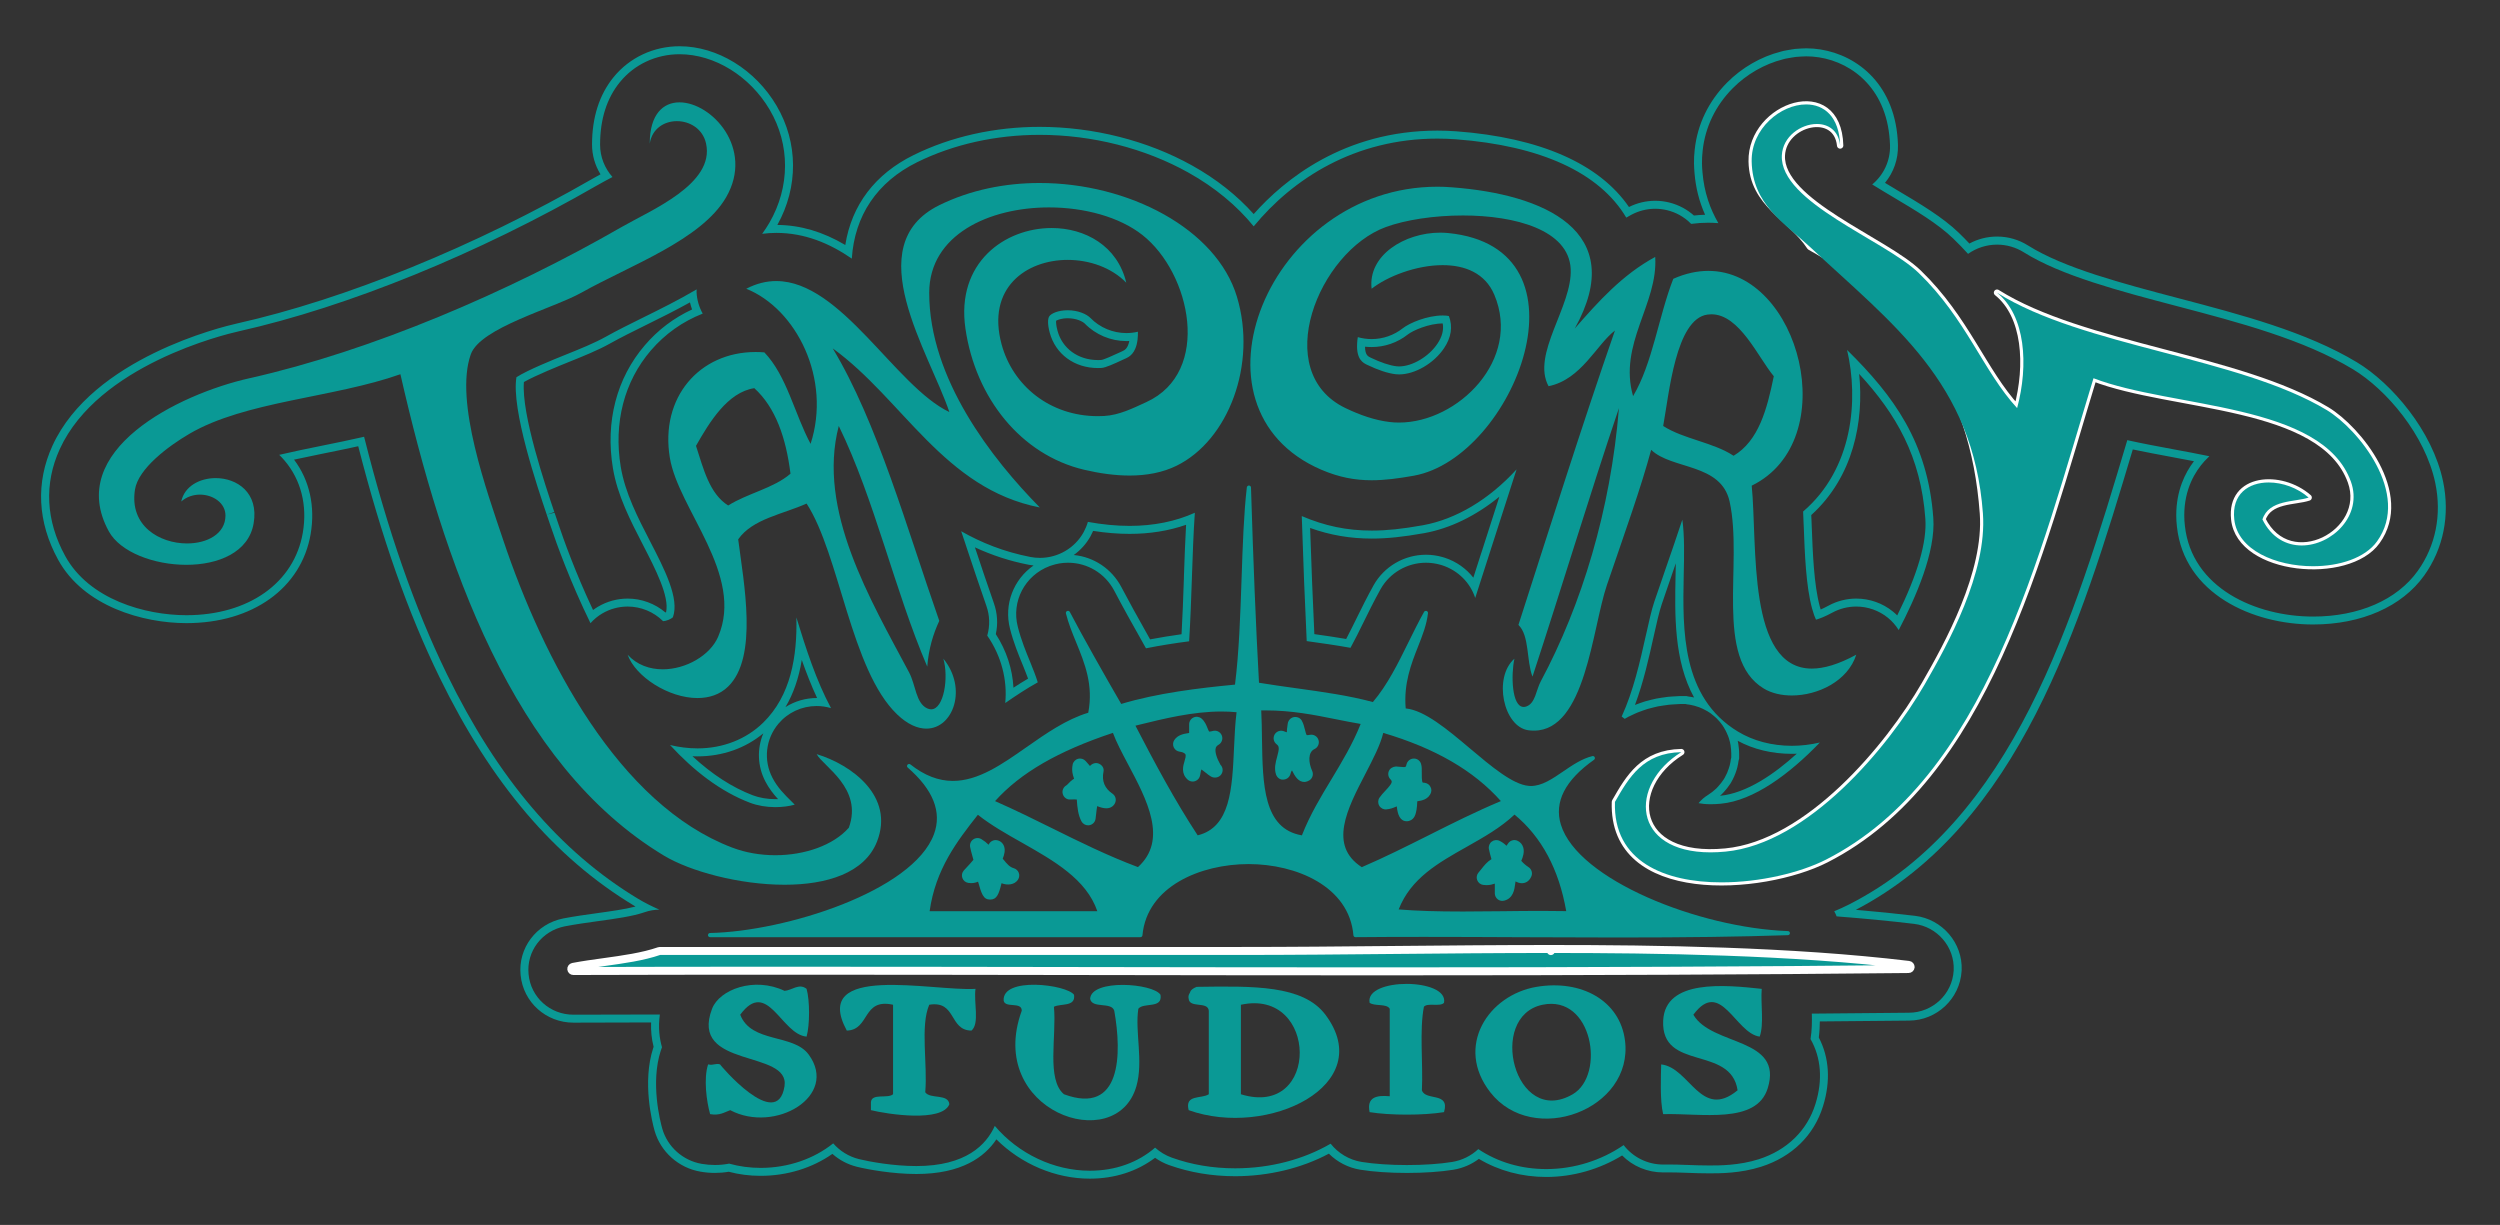 <?xml version="1.0" encoding="utf-8"?>
<!-- Generator: Adobe Illustrator 15.0.0, SVG Export Plug-In . SVG Version: 6.00 Build 0)  -->
<!DOCTYPE svg PUBLIC "-//W3C//DTD SVG 1.1//EN" "http://www.w3.org/Graphics/SVG/1.1/DTD/svg11.dtd">
<svg version="1.1" id="Etsy" xmlns="http://www.w3.org/2000/svg" xmlns:xlink="http://www.w3.org/1999/xlink" x="0px" y="0px"
	 width="166px" height="81.334px" viewBox="27.667 5.5 166 81.334" enable-background="new 27.667 5.5 166 81.334"
	 xml:space="preserve">
<rect x="27.667" y="5.5" width="166" height="81.334" fill="#333333" stroke="none"/>
<g display="none">
	<path display="inline" fill="#A30F1D" d="M-732.629,275.63c0,0-0.007-2.454,0.279-3.669c0.307-1.296,2.058-8.711,2.058-8.711
		s-0.515-1.02-0.515-2.527c0-2.371,1.377-4.14,3.088-4.14c1.452,0,2.154,1.091,2.154,2.397c0,1.465-0.931,3.651-1.41,5.674
		c-0.401,1.697,0.847,3.08,2.522,3.08c3.029,0,5.068-3.891,5.068-8.498c0-3.506-2.357-6.127-6.653-6.127
		c-4.847,0-7.87,3.617-7.87,7.654c0,1.396,0.411,2.377,1.055,3.137c0.297,0.35,0.341,0.49,0.231,0.894
		c-0.077,0.292-0.254,0.999-0.327,1.281c-0.105,0.403-0.432,0.55-0.801,0.399c-2.234-0.912-3.275-3.357-3.275-6.106
		c0-4.542,3.831-9.987,11.428-9.987c6.105,0,10.121,4.416,10.121,9.158c0,6.271-3.488,10.955-8.626,10.955
		c-1.727,0-3.35-0.932-3.907-1.99c0,0-0.928,3.684-1.124,4.393c-0.337,1.231-1.607,3.424-1.607,3.424s-0.463,0.545-1.246,0.777
		C-732.357,277.208-732.629,275.63-732.629,275.63z"/>
</g>
<g>
	<g>
		<g>
			<path fill="#0A9995" d="M72.79,9.101c2.321,0,4.673,1.451,5.989,3.693c1.359,2.314,1.352,5.115-0.022,7.495
				c-0.146,0.255-0.311,0.498-0.483,0.737c0.313-0.04,0.625-0.062,0.939-0.062c1.888,0,3.533,0.689,5.015,1.708
				c0.181-2.854,1.68-5.092,4.338-6.402c2.411-1.188,5.223-1.816,8.134-1.816c3.48,0,6.984,0.889,9.875,2.505
				c1.75,0.977,3.215,2.191,4.338,3.571c2.596-3.156,6.703-5.827,12.197-5.827c0.406,0,0.82,0.016,1.229,0.046
				c5.639,0.424,9.545,2.22,11.312,5.201c0.113-0.063,0.225-0.127,0.336-0.188c0.486-0.262,1.035-0.4,1.588-0.4
				c0.549,0,1.098,0.138,1.592,0.403c0.297,0.163,0.564,0.366,0.793,0.601c0.381-0.051,0.764-0.077,1.145-0.077
				c0.225,0,0.447,0.012,0.662,0.028c-0.541-0.93-0.943-2.031-1.055-3.374c-0.02-0.201-0.029-0.401-0.033-0.593
				c-0.004-0.266,0.01-0.544,0.045-0.851c0.166-1.562,0.861-2.995,2-4.143c0.918-0.926,2.1-1.604,3.334-1.917
				c0.047-0.013,0.094-0.025,0.145-0.038l0.018-0.004l0.02-0.004c0.109-0.024,0.219-0.043,0.326-0.059l0.02-0.004l0.021-0.003
				c0.104-0.021,0.207-0.038,0.297-0.047c0.113-0.012,0.227-0.019,0.336-0.024h0.023l0.025-0.002
				c0.104-0.008,0.209-0.013,0.311-0.013h0.002c2.244,0,4.791,1.421,5.418,4.597c0.082,0.414,0.129,0.855,0.145,1.31
				c0.027,1.041-0.434,1.981-1.182,2.6c0.502,0.312,0.98,0.596,1.34,0.81c1.551,0.923,3.018,1.792,4.051,2.794
				c0.344,0.332,0.668,0.667,0.973,1.005c0.555-0.394,1.229-0.614,1.928-0.614c0.627,0,1.24,0.176,1.771,0.508
				c2.469,1.551,6.369,2.576,10.146,3.569c4.133,1.087,8.408,2.21,11.699,4.191c2.217,1.335,4.812,4.363,5.48,7.565
				c0.438,2.101,0.025,4.171-1.166,5.834c-1.377,1.925-3.912,3.03-6.951,3.03c-3.783,0-8.062-1.885-8.51-6.028
				c-0.027-0.23-0.041-0.465-0.041-0.69c0-1.756,0.729-2.927,1.342-3.601c0.104-0.114,0.213-0.224,0.324-0.329
				c-0.791-0.163-1.588-0.312-2.346-0.452c-1.072-0.2-2.109-0.393-3.105-0.614c-0.01,0.028-0.018,0.055-0.023,0.083
				c-3.523,11.801-7.514,25.178-18.455,30.75c-0.312,0.158-0.641,0.307-0.979,0.447c0.057,0.11,0.115,0.221,0.158,0.341
				c1.828,0.14,3.553,0.306,5.143,0.497c1.543,0.185,2.697,1.532,2.631,3.069v0.021l-0.002,0.019
				c-0.092,1.561-1.398,2.784-2.971,2.792c-2.137,0.021-4.264,0.041-6.447,0.06c0.014,0.524,0.01,1.101-0.086,1.689
				c0.703,1.233,0.822,2.713,0.328,4.305c-0.549,1.769-1.887,3.073-3.764,3.673c-1.307,0.415-2.594,0.415-3.283,0.415
				c-0.514,0-1.008-0.018-1.488-0.036h-0.021c-0.42-0.016-0.812-0.028-1.16-0.028c-0.096,0-0.188,0-0.281,0.002
				c-0.035,0.001-0.07,0.001-0.104,0.001c-1.064,0-2.025-0.495-2.637-1.292c-1.48,1.017-3.293,1.592-5.131,1.592
				c-1.682,0-3.229-0.461-4.521-1.326c-0.469,0.441-1.072,0.745-1.734,0.853c-0.824,0.134-1.889,0.206-3.002,0.206
				c-1.111,0-2.18-0.073-3.006-0.207c-0.832-0.134-1.561-0.58-2.062-1.212c-1.768,1.033-3.992,1.636-6.336,1.636
				c-1.479,0-2.893-0.237-4.205-0.708c-0.418-0.149-0.793-0.377-1.113-0.665c-1.135,0.982-2.633,1.533-4.334,1.533
				c-2.383,0-4.741-1.126-6.312-2.977c-0.561,1.257-1.919,2.667-5.208,2.667c-1.528,0-3.112-0.289-3.805-0.46
				c-0.687-0.17-1.278-0.544-1.716-1.047c-1.277,1.026-2.992,1.629-4.818,1.629c-0.715,0-1.419-0.094-2.091-0.283
				c-0.276,0.053-0.589,0.091-0.938,0.091c-0.293,0-0.591-0.026-0.885-0.076c-1.251-0.216-2.279-1.136-2.621-2.347
				c-0.137-0.489-0.789-3.039-0.095-5.175c0.024-0.073,0.052-0.148,0.079-0.221c-0.17-0.59-0.26-1.318-0.142-2.174
				c-1.975,0.003-3.878,0.007-5.736,0.013c-1.553,0-2.833-1.149-2.98-2.679c-0.153-1.52,0.874-2.887,2.408-3.189
				c0.735-0.141,1.491-0.245,2.156-0.338l0.066-0.009c1.119-0.154,2.27-0.312,3.079-0.591c0.304-0.109,0.637-0.165,0.973-0.17
				c-0.51-0.224-0.987-0.464-1.413-0.721c-5.171-3.118-9.324-8.002-12.699-14.928c-2.134-4.379-3.897-9.43-5.492-15.749
				c-0.943,0.217-1.888,0.409-2.819,0.597c-0.945,0.192-1.899,0.387-2.817,0.603c0.123,0.12,0.242,0.245,0.352,0.376
				c1.097,1.283,1.526,2.988,1.214,4.801c-0.571,3.323-3.603,5.471-7.727,5.471c-2.718,0-6.459-1.03-8.05-3.933
				c-1.287-2.347-1.413-4.806-0.356-7.105c2.555-5.575,10.93-7.6,11.877-7.811c7.255-1.627,15.918-5.153,23.769-9.675
				c0.327-0.188,0.677-0.374,1.049-0.572c-0.512-0.578-0.822-1.332-0.822-2.148c0-1.685,0.443-3.081,1.315-4.151
				C69.785,9.776,71.23,9.101,72.79,9.101 M72.815,12.372c-0.011,0-0.023,0-0.034,0c-0.003,0-0.005,0-0.008,0
				c-0.068,0-0.136,0.003-0.203,0.01c0.046-0.004,0.092-0.004,0.137-0.007c0.022,0,0.043-0.002,0.065-0.003c0.002,0,0.005,0,0.008,0
				c0.015,0,0.029,0,0.044,0c0.002,0,0.004,0,0.006,0c-0.001,0-0.004,0-0.006,0C72.822,12.372,72.818,12.372,72.815,12.372
				c0.003,0,0.007,0,0.009,0c-0.011,0-0.022-0.001-0.035-0.001C72.799,12.371,72.808,12.371,72.815,12.372 M66.875,46.88
				c0.219-0.248,0.481-0.468,0.779-0.644c0.512-0.301,1.095-0.461,1.69-0.461c0.884,0,1.734,0.354,2.35,0.969
				c0.236-0.007,0.529-0.145,0.651-0.253c0.456-1.238-0.549-3.184-1.522-5.066c-0.812-1.572-1.65-3.198-1.938-4.926
				c-0.483-2.92,0.228-5.667,2.003-7.733c0.941-1.097,2.115-1.923,3.439-2.442c-0.24-0.43-0.384-0.912-0.408-1.418
				c-0.002-0.064,0.004-0.128,0.006-0.192c-1.178,0.696-2.412,1.308-3.591,1.889c-0.881,0.437-1.714,0.849-2.43,1.25
				c-0.754,0.425-1.711,0.81-2.735,1.222c-0.646,0.26-2.473,0.993-3.21,1.473c-0.355,2.135,1.412,7.348,2.015,9.132l0.012,0.037
				l0.219,0.645C64.648,41.687,65.544,44.152,66.875,46.88 M100.569,29.938c0.074,0,0.154-0.001,0.234-0.006
				c0.275-0.015,0.852-0.281,1.363-0.519l0.236-0.107c0.223-0.103,0.686-0.313,0.799-1.259c0.02-0.167,0.027-0.342,0.023-0.52
				c-0.25,0.06-0.512,0.089-0.77,0.089c-0.893,0-1.76-0.366-2.377-0.998c-0.252-0.258-0.816-0.517-1.512-0.517
				c-0.672,0-1.096,0.229-1.215,0.386c-0.129,0.168-0.123,0.583,0.02,1.108C97.755,29.02,99.011,29.938,100.569,29.938
				 M118.745,28.015c-0.314,0-0.625-0.045-0.92-0.129c-0.023,0.146-0.041,0.293-0.045,0.435c-0.055,1.058,0.402,1.276,0.672,1.406
				c0.729,0.35,1.365,0.559,1.879,0.62c0.078,0.008,0.156,0.014,0.23,0.014c1.057,0,2.312-0.731,2.988-1.738
				c0.482-0.715,0.592-1.433,0.324-2.138c-0.072-0.017-0.203-0.037-0.41-0.037c-1.027,0-2.203,0.494-2.656,0.852
				C120.226,27.76,119.491,28.015,118.745,28.015 M148.249,46.646c0.219-0.06,0.57-0.188,1.086-0.468
				c0.486-0.264,1.035-0.403,1.588-0.403c0.764,0,1.51,0.265,2.098,0.742c0.293,0.237,0.529,0.516,0.721,0.819
				c1.133-2.167,2.459-5.184,2.297-7.437c-0.361-5.009-2.611-8.096-5.727-11.164c0.777,3.308,0.402,7.886-2.918,10.73
				c0.014,0.27,0.023,0.544,0.033,0.823l0.004,0.049c0.07,1.908,0.15,4.071,0.559,5.573
				C148.087,46.264,148.177,46.498,148.249,46.646 M128.368,36.666c-1.82,1.994-4.014,3.313-6.229,3.712
				c-1.389,0.248-2.402,0.353-3.387,0.353c-1.639,0-3.113-0.306-4.648-0.963c0.098,3.064,0.207,5.775,0.328,8.301
				c0.959,0.134,1.938,0.271,2.908,0.446c0.299-0.547,0.59-1.135,0.873-1.713c0.275-0.559,0.688-1.402,1.129-2.192
				c0.609-1.076,1.762-1.745,3.01-1.745c0.322,0,0.648,0.046,0.965,0.137c0.039,0.013,0.08,0.024,0.111,0.033
				c1.068,0.35,1.863,1.163,2.193,2.169c0.301-0.934,0.6-1.867,0.9-2.802l0.018-0.056C127.14,40.478,127.749,38.577,128.368,36.666
				 M41.989,37.32L41.989,37.32L41.989,37.32c0.002,0,0.002,0,0.002,0h0l0,0c0.01,0,0.019,0.001,0.028,0.002h0.001
				c-0.007,0-0.014,0-0.021,0c-0.017,0-0.034,0-0.051,0c-0.021,0-0.042,0-0.062,0.001c0.02,0,0.042-0.001,0.062-0.001
				c0.018,0,0.035,0,0.051,0c0.009,0,0.016,0,0.022,0c0,0,0,0-0.001,0c0.001,0,0.001,0,0.002,0c0,0,0,0,0.001,0
				c-0.001,0-0.001,0-0.001,0c-0.001,0-0.002,0-0.003,0c-0.009,0-0.019-0.001-0.028-0.002l0,0h0
				C41.991,37.32,41.991,37.32,41.989,37.32L41.989,37.32L41.989,37.32L41.989,37.32L41.989,37.32 M102.677,40.419
				c-0.877,0-1.805-0.089-2.775-0.265c-0.066,0.231-0.16,0.459-0.279,0.679c-0.58,1.055-1.693,1.71-2.906,1.71
				c-0.217,0-0.436-0.021-0.641-0.062c-1.737-0.339-3.245-0.941-4.587-1.708c0.09,0.264,0.177,0.526,0.265,0.787l0.049,0.152
				c0.446,1.338,0.905,2.719,1.36,4.02c0.229,0.645,0.244,1.331,0.057,1.972c0.934,1.346,1.346,2.942,1.195,4.477
				c0.67-0.463,1.384-0.944,2.159-1.373c-0.115-0.387-0.287-0.819-0.502-1.351c-0.27-0.653-0.604-1.467-0.823-2.341
				c-0.436-1.685,0.475-3.415,2.116-4.029c0.031-0.013,0.068-0.024,0.105-0.036c0.361-0.124,0.736-0.186,1.115-0.186
				c1.285,0,2.455,0.703,3.062,1.847c0.477,0.916,1.312,2.423,2.113,3.835c0.984-0.196,1.955-0.347,2.865-0.465
				c0.084-1.349,0.135-2.78,0.184-4.188v-0.033c0.053-1.512,0.102-2.965,0.195-4.314C105.724,40.123,104.271,40.419,102.677,40.419
				 M135.548,53.232c0.01-0.005,0.021-0.013,0.031-0.018l0.014-0.007c0.07-0.045,0.141-0.086,0.201-0.115
				c0.111-0.06,0.23-0.112,0.348-0.165l0.021-0.011c0.08-0.038,0.158-0.074,0.252-0.111c0.1-0.042,0.207-0.078,0.312-0.114
				l0.041-0.015l0.023-0.008c0.086-0.032,0.17-0.061,0.256-0.088c0.1-0.03,0.205-0.057,0.311-0.082l0.041-0.009l0.043-0.012
				c0.1-0.026,0.203-0.051,0.309-0.073c0.084-0.018,0.176-0.031,0.266-0.043l0.016-0.002l0.055-0.009
				c0.129-0.021,0.258-0.041,0.393-0.055c0.074-0.008,0.152-0.013,0.244-0.02l0.041-0.002c0.123-0.01,0.275-0.022,0.457-0.026
				c0.029,0,0.059-0.001,0.09-0.001h0.27l0.092,0.02c0.076,0.008,0.152,0.02,0.229,0.033c0.082,0.015,0.166,0.034,0.24,0.055
				l0.014,0.002l0.01,0.003c0.07,0.019,0.18,0.05,0.311,0.097l0.014,0.006l0.014,0.005c0.078,0.029,0.152,0.062,0.225,0.097
				c0.096,0.044,0.189,0.095,0.283,0.15l0.006,0.002l0.018,0.011c0.068,0.041,0.135,0.085,0.201,0.129
				c0.111,0.08,0.195,0.153,0.242,0.192c0.049,0.04,0.121,0.103,0.189,0.172c0.133,0.133,0.256,0.283,0.361,0.429
				c0.041,0.062,0.08,0.123,0.119,0.187l0.002,0.007l0.021,0.038c0.029,0.047,0.084,0.142,0.141,0.269
				c0.043,0.089,0.072,0.165,0.094,0.218c0.016,0.04,0.035,0.097,0.059,0.163c0.029,0.088,0.053,0.175,0.072,0.268
				c0.014,0.06,0.023,0.119,0.035,0.18c0.018,0.104,0.025,0.197,0.033,0.272c0.008,0.068,0.014,0.16,0.014,0.266v0.291l-0.027,0.103
				c-0.014,0.127-0.039,0.254-0.068,0.38l-0.01,0.039l-0.012,0.038c-0.012,0.044-0.025,0.089-0.039,0.132
				c-0.072,0.23-0.164,0.438-0.277,0.636l-0.01,0.016l-0.002,0.003l-0.002,0.004l-0.037,0.065l-0.029,0.043
				c-0.107,0.162-0.229,0.318-0.363,0.463c-0.021,0.025-0.047,0.05-0.07,0.074l-0.025,0.027l-0.027,0.028
				c-0.17,0.161-0.344,0.297-0.547,0.426c-0.023,0.015-0.047,0.03-0.068,0.046l-0.037,0.024h-0.002l-0.043,0.029
				c-0.018,0.013-0.033,0.026-0.051,0.038l-0.023,0.02l-0.01,0.007l-0.01,0.009l-0.031,0.022l-0.021,0.017l-0.037,0.033
				l-0.055,0.049l-0.006,0.004l-0.049,0.05l-0.043,0.038l-0.002,0.003l-0.039,0.044l-0.043,0.046l-0.004,0.002l-0.027,0.035
				l-0.021,0.029c0.193,0.038,0.461,0.07,0.807,0.07c0.209,0,0.436-0.012,0.676-0.035c2.178-0.209,4.541-1.956,6.568-4.062
				c-0.627,0.145-1.256,0.218-1.852,0.218c-1.328,0-2.568-0.326-3.586-0.943c-3.768-2.28-3.672-6.771-3.602-10.385
				c0.031-1.306,0.057-2.649-0.092-3.684c-0.357,1.083-0.754,2.232-1.184,3.474l-0.01,0.029l-0.035,0.104
				c-0.205,0.601-0.418,1.216-0.635,1.85c-0.176,0.516-0.361,1.348-0.557,2.227l-0.006,0.021c-0.385,1.73-0.824,3.672-1.6,5.363
				C135.411,53.127,135.479,53.18,135.548,53.232 M73.985,55.193c-0.608,0-1.225-0.079-1.828-0.223
				c1.559,1.693,3.332,3.081,5.314,3.835c0.498,0.188,1.08,0.289,1.679,0.289c0.491,0,0.926-0.066,1.287-0.164
				c-0.069-0.071-0.148-0.149-0.236-0.238c-0.424-0.417-0.905-0.89-1.241-1.542c-0.614-1.173-0.457-2.585,0.397-3.597
				c0.629-0.745,1.555-1.173,2.537-1.173c0.321,0,0.64,0.047,0.954,0.14c-0.976-1.814-1.66-3.925-2.301-6.024
				c0.061,2.588-0.366,5.193-2.206,6.99C77.216,54.586,75.667,55.193,73.985,55.193 M72.79,8.571c-1.717,0-3.313,0.745-4.376,2.046
				c-0.953,1.169-1.436,2.678-1.436,4.486c0,0.698,0.197,1.379,0.562,1.971c-0.18,0.098-0.354,0.193-0.523,0.291
				c-7.807,4.495-16.416,8.001-23.62,9.616c-0.973,0.218-9.58,2.294-12.243,8.106c-1.127,2.456-0.999,5.078,0.374,7.583
				c1.701,3.104,5.651,4.206,8.515,4.206c4.395,0,7.632-2.32,8.25-5.911c0.316-1.84-0.074-3.581-1.102-4.945
				c0.626-0.137,1.263-0.267,1.885-0.394l0.051-0.01c0.852-0.173,1.589-0.323,2.326-0.486c1.574,6.139,3.295,11.027,5.403,15.352
				c3.421,7.021,7.642,11.978,12.903,15.148c0.035,0.021,0.071,0.043,0.107,0.064c-0.715,0.186-1.637,0.312-2.533,0.437
				l-0.082,0.012c-0.592,0.081-1.406,0.193-2.18,0.341c-1.798,0.354-3.016,1.973-2.836,3.763c0.174,1.799,1.682,3.157,3.509,3.157
				c1.676-0.006,3.388-0.01,5.156-0.014c-0.022,0.556,0.033,1.099,0.166,1.619c-0.01,0.027-0.019,0.053-0.027,0.079
				c-0.742,2.282-0.056,4.968,0.089,5.483c0.397,1.405,1.59,2.475,3.042,2.725c0.322,0.058,0.65,0.085,0.972,0.085
				c0.304,0,0.61-0.025,0.914-0.077c0.679,0.181,1.389,0.271,2.115,0.271c1.749,0,3.422-0.515,4.767-1.458
				c0.465,0.413,1.023,0.708,1.639,0.859c0.719,0.177,2.355,0.477,3.933,0.477c3.013,0,4.541-1.134,5.316-2.3
				c1.656,1.645,3.925,2.609,6.202,2.609c1.643,0,3.133-0.478,4.336-1.385c0.287,0.204,0.6,0.367,0.932,0.485
				c1.369,0.489,2.844,0.738,4.385,0.738c2.217,0,4.41-0.529,6.223-1.497c0.568,0.564,1.295,0.938,2.09,1.066
				c0.854,0.138,1.949,0.214,3.092,0.214c1.139,0,2.232-0.075,3.084-0.212c0.621-0.103,1.199-0.35,1.695-0.723
				c1.312,0.787,2.852,1.202,4.477,1.202c1.762,0,3.531-0.506,5.035-1.428c0.715,0.722,1.686,1.127,2.732,1.127l0.115-0.001
				c0.092-0.002,0.18-0.002,0.27-0.002c0.342,0,0.729,0.013,1.141,0.027c0.51,0.02,1.01,0.037,1.529,0.037
				c0.719,0,2.059,0,3.443-0.44c2.049-0.653,3.51-2.081,4.109-4.021c0.514-1.652,0.418-3.226-0.281-4.56
				c0.049-0.376,0.066-0.739,0.068-1.066c2-0.017,3.955-0.034,5.92-0.055c1.848-0.009,3.383-1.454,3.494-3.29l0.002-0.016
				l0.002-0.037c0.076-1.809-1.285-3.396-3.1-3.615c-1.23-0.146-2.545-0.28-3.926-0.398c10.857-5.679,14.887-18.843,18.389-30.57
				c0.842,0.178,1.705,0.338,2.609,0.507l0.07,0.014c0.449,0.084,0.914,0.17,1.383,0.261c-0.592,0.773-1.176,1.953-1.176,3.593
				c0,0.259,0.016,0.512,0.045,0.754c0.482,4.461,5.023,6.494,9.037,6.494c3.211,0,5.902-1.184,7.381-3.25
				c1.277-1.784,1.723-4.005,1.254-6.252c-0.699-3.353-3.41-6.517-5.725-7.911c-3.354-2.02-7.664-3.152-11.834-4.248
				c-3.752-0.987-7.607-2.001-10.004-3.507c-0.615-0.387-1.326-0.59-2.051-0.59c-0.648,0-1.275,0.159-1.838,0.463
				c-0.229-0.243-0.463-0.48-0.695-0.705c-1.076-1.041-2.561-1.924-4.133-2.858l-0.082-0.05c-0.203-0.121-0.439-0.263-0.695-0.416
				c0.578-0.698,0.887-1.583,0.861-2.513c-0.014-0.485-0.064-0.955-0.152-1.397c-0.686-3.471-3.479-5.023-5.939-5.023
				c-0.117,0-0.234,0.005-0.352,0.014c-0.154,0.007-0.277,0.015-0.398,0.027c-0.107,0.013-0.227,0.031-0.346,0.056
				c-0.139,0.02-0.262,0.041-0.383,0.068l-0.004,0.001l-0.043,0.01c-0.057,0.015-0.109,0.028-0.162,0.044
				c-1.312,0.332-2.584,1.062-3.566,2.054c-1.229,1.236-1.973,2.777-2.152,4.459c-0.035,0.316-0.051,0.617-0.047,0.916
				c0.006,0.207,0.016,0.419,0.035,0.632c0.082,0.985,0.312,1.899,0.703,2.771c-0.244,0.007-0.492,0.022-0.742,0.05
				c-0.219-0.195-0.461-0.367-0.723-0.51c-0.572-0.308-1.209-0.469-1.846-0.469c-0.605,0-1.205,0.143-1.744,0.414
				c-1.969-2.875-5.912-4.609-11.453-5.026c-0.426-0.031-0.852-0.047-1.268-0.047c-6.205,0-10.186,3.274-12.197,5.541
				c-1.113-1.245-2.482-2.327-4.078-3.218c-2.967-1.659-6.566-2.572-10.135-2.572c-2.989,0-5.883,0.647-8.367,1.872
				c-2.563,1.263-4.117,3.315-4.538,5.972c-1.492-0.882-2.976-1.319-4.511-1.332c1.403-2.517,1.388-5.465-0.048-7.908
				C77.828,10.124,75.297,8.571,72.79,8.571L72.79,8.571z M62.454,30.866c0.792-0.447,2.352-1.075,2.897-1.295
				c1.052-0.423,2.028-0.816,2.814-1.258c0.701-0.393,1.523-0.8,2.393-1.23c0.919-0.453,1.927-0.951,2.923-1.505
				c0.037,0.16,0.084,0.317,0.14,0.47c-1.209,0.559-2.262,1.355-3.134,2.373c-1.879,2.186-2.634,5.086-2.123,8.164
				c0.3,1.81,1.16,3.474,1.99,5.083c0.834,1.616,1.773,3.433,1.541,4.483c-0.014,0.006-0.028,0.012-0.042,0.018
				c-0.692-0.59-1.589-0.923-2.508-0.923c-0.688,0-1.365,0.184-1.959,0.533c-0.119,0.07-0.232,0.145-0.341,0.227
				c-1.183-2.513-1.962-4.691-2.336-5.815l-0.22-0.647l-0.517,0.124l0.501-0.17C63.92,37.862,62.276,33.008,62.454,30.866
				L62.454,30.866z M97.794,26.797c0.078-0.046,0.338-0.165,0.773-0.165c0.574,0,0.992,0.214,1.133,0.357
				c0.717,0.735,1.721,1.158,2.756,1.158c0.064,0,0.129-0.002,0.195-0.004c-0.098,0.512-0.318,0.612-0.469,0.681l-0.236,0.108
				c-0.348,0.16-0.988,0.457-1.172,0.472c-0.068,0.003-0.141,0.004-0.205,0.004c-1.312,0-2.367-0.766-2.684-1.949
				C97.788,27.1,97.784,26.883,97.794,26.797L97.794,26.797z M118.745,28.544c0.867,0,1.717-0.295,2.393-0.829
				c0.334-0.265,1.398-0.738,2.326-0.738l0,0c0.076,0.441-0.041,0.885-0.354,1.349c-0.574,0.858-1.67,1.505-2.549,1.505
				c-0.057,0-0.119-0.004-0.176-0.011c-0.447-0.054-1.039-0.251-1.703-0.57c-0.184-0.088-0.373-0.179-0.377-0.729
				C118.45,28.536,118.599,28.544,118.745,28.544L118.745,28.544z M147.935,39.699c2.805-2.542,3.504-6.239,3.18-9.372
				c2.451,2.663,4.096,5.474,4.395,9.613c0.113,1.542-0.516,3.699-1.867,6.425c-0.092-0.092-0.186-0.178-0.285-0.258
				c-0.684-0.556-1.547-0.861-2.434-0.861c-0.641,0-1.277,0.161-1.842,0.468c-0.201,0.11-0.377,0.194-0.521,0.258
				c-0.018-0.061-0.037-0.125-0.059-0.198c-0.391-1.443-0.471-3.573-0.541-5.453l-0.002-0.057
				C147.95,40.076,147.942,39.887,147.935,39.699L147.935,39.699z M118.751,41.261c1.021,0,2.064-0.108,3.482-0.36
				c1.717-0.309,3.438-1.15,4.992-2.42c-0.4,1.243-0.799,2.48-1.189,3.704l-0.018,0.047l-0.521,1.627
				c-0.477-0.612-1.131-1.073-1.904-1.328l-0.006-0.001l-0.047-0.014l-0.078-0.023c-0.361-0.105-0.734-0.158-1.111-0.158
				c-1.438,0-2.766,0.772-3.471,2.015c-0.424,0.759-0.811,1.545-1.094,2.119l-0.049,0.101c-0.227,0.46-0.455,0.922-0.684,1.358
				c-0.689-0.119-1.379-0.22-2.113-0.322c-0.104-2.209-0.197-4.525-0.281-7.049C115.995,41.035,117.313,41.261,118.751,41.261
				L118.751,41.261z M102.677,40.949c1.342,0,2.6-0.203,3.746-0.603c-0.061,1.071-0.1,2.193-0.141,3.366l-0.004,0.13v0.01v0.042
				c-0.045,1.33-0.09,2.554-0.156,3.719c-0.74,0.104-1.43,0.216-2.088,0.341c-0.803-1.421-1.508-2.706-1.916-3.486
				c-0.639-1.203-1.824-1.989-3.154-2.115c0.457-0.326,0.844-0.756,1.123-1.264c0.059-0.108,0.115-0.222,0.164-0.337
				C101.091,40.883,101.905,40.949,102.677,40.949L102.677,40.949z M93.789,47.605c0.15-0.679,0.107-1.382-0.127-2.05
				c-0.424-1.207-0.848-2.475-1.26-3.712c1.141,0.531,2.318,0.912,3.571,1.157c0.104,0.021,0.213,0.037,0.322,0.049
				c-1.325,0.919-1.981,2.578-1.563,4.198c0.227,0.906,0.57,1.739,0.846,2.409c0.145,0.359,0.261,0.649,0.353,0.904
				c-0.335,0.196-0.657,0.399-0.97,0.604C94.895,49.917,94.49,48.688,93.789,47.605L93.789,47.605z M136.229,52.309
				c0.566-1.515,0.926-3.131,1.225-4.478c0.205-0.926,0.385-1.713,0.547-2.191l0.443-1.295l0.191-0.554l0.035-0.105
				c0.092-0.267,0.182-0.528,0.271-0.786c-0.004,0.265-0.012,0.527-0.016,0.782c-0.055,2.624-0.115,5.69,1.229,8.131
				c-0.049-0.011-0.104-0.023-0.158-0.032c-0.082-0.015-0.16-0.027-0.24-0.036l-0.059-0.014l-0.057-0.012h-0.059h-0.271h-0.098
				c-0.197,0.005-0.359,0.018-0.49,0.028c-0.137,0.008-0.221,0.013-0.299,0.022c-0.145,0.015-0.283,0.036-0.424,0.06l-0.057,0.009
				c-0.1,0.014-0.199,0.029-0.293,0.048c-0.121,0.024-0.234,0.053-0.344,0.08l-0.043,0.012c-0.145,0.033-0.26,0.062-0.369,0.096
				c-0.094,0.028-0.188,0.061-0.285,0.097h-0.002l-0.053,0.019C136.425,52.234,136.323,52.269,136.229,52.309L136.229,52.309z
				 M79.823,52.45c0.526-0.886,0.885-1.925,1.083-3.131c0.304,0.866,0.638,1.718,1.016,2.529c-0.009,0-0.017,0-0.025,0
				C81.151,51.85,80.434,52.062,79.823,52.45L79.823,52.45z M73.985,55.723c1.65,0,3.182-0.54,4.367-1.531
				c-0.427,1.018-0.393,2.188,0.139,3.204c0.238,0.46,0.54,0.841,0.839,1.164c-0.059,0.003-0.119,0.004-0.18,0.004
				c-0.536,0-1.052-0.089-1.491-0.254c-1.359-0.517-2.705-1.387-4.012-2.594C73.76,55.721,73.874,55.723,73.985,55.723
				L73.985,55.723z M143.108,56.011l0.02-0.068l0.018-0.066v-0.068v-0.29c0-0.132-0.01-0.248-0.02-0.333
				c-0.004-0.062-0.018-0.169-0.035-0.287c-0.014-0.076-0.025-0.144-0.041-0.211c1.043,0.567,2.279,0.866,3.594,0.866
				c0.109,0,0.217-0.002,0.328-0.006c-1.484,1.345-3.326,2.622-5.096,2.793c0.033-0.03,0.068-0.062,0.102-0.094l0.008-0.006
				l0.033-0.034l0.006-0.006l0.031-0.032l0.08-0.086c0.143-0.152,0.283-0.332,0.408-0.522l0.027-0.038l0.057-0.098l0.002-0.006
				l0.012-0.018c0.133-0.234,0.238-0.477,0.322-0.738l0.016-0.051l0.029-0.103l0.004-0.009l0.021-0.086
				C143.065,56.278,143.091,56.145,143.108,56.011L143.108,56.011z"/>
		</g>
	</g>
	
		<path fill="#0A9995" stroke="#FFFFFF" stroke-width="0.422" stroke-linecap="round" stroke-linejoin="round" stroke-miterlimit="10" d="
		M149.853,15.16c-0.244-2.384-3.771-1.531-3.873,0.661c-0.139,3.11,6.834,5.621,9.08,7.792c3.17,3.061,4.297,6.548,6.543,8.98
		c0.775-2.862,0.559-6.147-1.334-7.66c5.729,3.596,16.051,4.273,21.896,7.792c2.072,1.249,5.602,5.558,3.336,8.718
		c-1.912,2.673-9.098,2.038-9.479-1.454c-0.311-2.846,3.109-3.061,4.939-1.452c-0.916,0.307-2.641,0.122-3.07,1.452
		c1.816,3.666,7.09,0.862,5.875-2.51c-1.891-5.258-11.881-4.856-17.092-6.867c-3.604,11.794-7.135,26.551-17.756,31.962
		c-4.211,2.143-14.244,2.884-14.02-3.831c0.932-1.631,1.875-3.25,4.406-3.302c-3.715,2.315-3.24,7.198,2.936,6.604
		c5.488-0.526,10.818-6.932,13.221-11.094c1.547-2.685,4.158-7.421,3.873-11.359c-0.635-8.714-4.895-14.03-11.484-17.697
		c-1.266-1.955-3.82-2.818-3.871-5.679C143.909,12.482,149.726,10.483,149.853,15.16z"/>
	<g>
		<path fill="#0A9995" d="M108.39,55.177c0.019-0.068,0.055-0.148,0.188-0.224c0.22-0.126,0.311-0.396,0.213-0.629
			c-0.099-0.231-0.355-0.36-0.598-0.286c-0.107,0.03-0.174,0.036-0.237,0.04c-0.031-0.029-0.081-0.155-0.114-0.238
			c-0.077-0.194-0.174-0.438-0.387-0.623c-0.147-0.128-0.357-0.158-0.535-0.077c-0.179,0.081-0.293,0.259-0.293,0.455v0.574
			c-0.027,0.005-0.054,0.01-0.077,0.014c-0.287,0.047-0.681,0.112-0.908,0.457c-0.096,0.145-0.109,0.328-0.037,0.485
			c0.073,0.157,0.223,0.266,0.395,0.286c0.274,0.033,0.361,0.144,0.384,0.178c0.037,0.118-0.01,0.272-0.063,0.45
			c-0.093,0.307-0.247,0.819,0.208,1.228c0.094,0.084,0.213,0.128,0.334,0.128c0.058,0,0.115-0.01,0.171-0.03
			c0.174-0.063,0.298-0.217,0.324-0.399c0.026-0.185,0.057-0.302,0.082-0.374c0.089,0.059,0.2,0.148,0.271,0.205
			c0.135,0.109,0.265,0.21,0.376,0.272c0.076,0.043,0.16,0.063,0.244,0.063c0.008,0,0.015,0,0.02,0c0.276,0,0.5-0.224,0.5-0.5
			c0-0.139-0.056-0.265-0.147-0.354C108.443,55.818,108.328,55.413,108.39,55.177z"/>
		<path fill="#0A9995" d="M114.631,54.295c-0.06,0.013-0.11,0.02-0.194,0.02c-0.044-0.044-0.093-0.244-0.122-0.364
			c-0.047-0.191-0.1-0.408-0.212-0.604c-0.106-0.187-0.324-0.267-0.53-0.23c-0.21,0.041-0.372,0.223-0.401,0.434
			c-0.028,0.199-0.075,0.531-0.055,0.569c-0.003,0-0.055-0.001-0.175-0.056c-0.231-0.103-0.504-0.02-0.636,0.199
			c-0.13,0.219-0.076,0.5,0.126,0.654c0.181,0.139,0.188,0.278,0.036,0.833c-0.099,0.361-0.211,0.771-0.073,1.176
			c0.072,0.211,0.279,0.372,0.497,0.338c0.223-0.01,0.411-0.166,0.463-0.383c0.022-0.093,0.054-0.167,0.098-0.228
			c0.207,0.414,0.427,0.769,0.825,0.769h0.001c0.126,0,0.309-0.074,0.401-0.16c0.157-0.146,0.203-0.376,0.115-0.571
			c-0.256-0.566-0.284-1.248,0.154-1.453c0.23-0.108,0.344-0.372,0.262-0.613S114.886,54.24,114.631,54.295z"/>
		<path fill="#0A9995" d="M101.532,58.198c-0.52-0.352-0.719-0.845-0.592-1.467c0.049-0.24-0.104-0.448-0.334-0.535
			c-0.199-0.076-0.427,0.008-0.565,0.166c-0.059-0.069-0.119-0.138-0.179-0.206l-0.103-0.117c-0.126-0.144-0.322-0.205-0.508-0.154
			c-0.186,0.05-0.325,0.201-0.361,0.389c-0.078,0.411,0.013,0.682,0.078,0.879c0.007,0.02,0.013,0.037,0.018,0.054
			c-0.162,0.094-0.278,0.214-0.368,0.308c-0.059,0.061-0.109,0.113-0.15,0.138c-0.201,0.114-0.297,0.353-0.231,0.575
			c0.065,0.222,0.275,0.384,0.506,0.357c0.183-0.011,0.356-0.001,0.423,0.003c0.032,0.519,0.087,1.038,0.312,1.453
			c0.089,0.162,0.259,0.261,0.439,0.261c0.028,0,0.058-0.003,0.087-0.008c0.212-0.037,0.376-0.206,0.407-0.418
			c0.019-0.124,0.032-0.252,0.046-0.38c0.015-0.141,0.033-0.318,0.063-0.469c0.203,0.083,0.425,0.145,0.605,0.145
			c0.335,0,0.527-0.199,0.596-0.386C101.802,58.569,101.724,58.327,101.532,58.198z"/>
		<path fill="#0A9995" d="M122.136,57.466c-0.071-0.09-0.066-0.482-0.063-0.65c0.003-0.23,0.006-0.43-0.051-0.603
			c-0.07-0.216-0.267-0.358-0.502-0.344c-0.226,0.012-0.415,0.174-0.463,0.395c-0.036,0.17-0.058,0.17-0.198,0.17
			c-0.084,0-0.169-0.011-0.247-0.019c-0.093-0.011-0.179-0.019-0.256-0.021c-0.195,0.017-0.384,0.113-0.465,0.296
			c-0.082,0.184-0.047,0.397,0.09,0.545c0.141,0.15,0.198,0.213-0.329,0.771c-0.151,0.16-0.293,0.316-0.391,0.464
			c-0.104,0.159-0.109,0.364-0.013,0.528s0.279,0.263,0.468,0.245c0.272-0.021,0.474-0.106,0.635-0.175
			c0.021-0.009,0.042-0.018,0.062-0.025c0.058,0.551,0.211,0.988,0.673,0.988c0.134,0,0.298-0.07,0.392-0.165
			c0.082-0.083,0.265-0.267,0.297-1.162c0.004,0,0.007-0.001,0.01-0.001c0.261-0.039,0.746-0.111,0.905-0.593
			c0.053-0.158,0-0.326-0.102-0.458C122.484,57.521,122.3,57.464,122.136,57.466z"/>
		<path fill="#0A9995" d="M94.985,63.151c-0.279-0.081-0.448-0.277-0.701-0.591c-0.013-0.015-0.024-0.03-0.036-0.045
			c0.104-0.244,0.176-0.547,0.097-0.798c-0.071-0.224-0.248-0.383-0.476-0.427c-0.213-0.039-0.435,0.064-0.537,0.26
			c-0.007,0.014-0.015,0.027-0.022,0.041c-0.142-0.143-0.302-0.267-0.479-0.372c-0.168-0.103-0.38-0.094-0.543,0.019
			c-0.161,0.112-0.242,0.31-0.205,0.503c0.038,0.202,0.091,0.39,0.144,0.577c0.026,0.09,0.052,0.181,0.075,0.273
			c-0.128,0.161-0.269,0.31-0.408,0.46l-0.227,0.246c-0.123,0.137-0.161,0.33-0.099,0.503s0.214,0.298,0.396,0.325
			c0.069,0.011,0.131,0.015,0.189,0.015c0.198,0,0.348-0.051,0.457-0.097c0.232,0.816,0.344,1.189,0.805,1.189
			c0.435,0,0.575-0.344,0.754-1.087c0.009,0.003,0.019,0.007,0.027,0.01c0.329,0.127,0.848,0.128,1.082-0.273
			c0.077-0.133,0.089-0.294,0.031-0.437C95.253,63.303,95.133,63.194,94.985,63.151z"/>
		<path fill="#0A9995" d="M129.161,63.077c-0.183-0.118-0.344-0.258-0.481-0.417c0.11-0.243,0.215-0.58,0.135-0.875
			c-0.057-0.211-0.195-0.375-0.391-0.461c-0.211-0.095-0.46-0.03-0.601,0.155c-0.039,0.051-0.075,0.105-0.111,0.159
			c-0.005,0.008-0.01,0.016-0.015,0.022c-0.129-0.131-0.28-0.24-0.452-0.326c-0.168-0.087-0.373-0.067-0.525,0.047
			s-0.226,0.306-0.19,0.492c0.039,0.205,0.093,0.396,0.146,0.585c0.009,0.029,0.017,0.059,0.025,0.088
			c-0.296,0.183-0.494,0.435-0.664,0.651c-0.062,0.078-0.122,0.157-0.188,0.23c-0.124,0.138-0.162,0.332-0.099,0.507
			c0.063,0.174,0.218,0.298,0.401,0.323c0.079,0.011,0.152,0.016,0.22,0.016c0,0,0,0,0.001,0c0.234,0,0.409-0.054,0.551-0.101v0.646
			c0,0.152,0.069,0.297,0.189,0.392c0.089,0.071,0.199,0.108,0.311,0.108c0.038,0,0.076-0.004,0.114-0.014
			c0.613-0.144,0.692-0.758,0.734-1.088c0.008-0.057,0.017-0.13,0.028-0.192c0.106,0.055,0.248,0.122,0.422,0.122
			c0.133,0,0.458-0.044,0.63-0.459C129.444,63.465,129.363,63.208,129.161,63.077z"/>
	</g>
	
		<path fill="#0A9995" stroke="#FFFFFF" stroke-width="0.53" stroke-linecap="round" stroke-linejoin="round" stroke-miterlimit="10" d="
		M154.407,69.57c-7.801-0.937-16.799-1.057-23.762-1.057v0.138l-0.002-0.138c-3.463,0-7.01,0.033-10.443,0.065
		c-3.391,0.033-6.896,0.066-10.27,0.066H71.479c-0.017,0-0.031,0.003-0.046,0.008c-1.079,0.373-2.385,0.554-3.649,0.729
		c-0.691,0.095-1.401,0.193-2.074,0.321c-0.068,0.016-0.119,0.078-0.11,0.148c0.007,0.071,0.066,0.125,0.137,0.125l0,0
		c4.27-0.014,8.826-0.02,13.92-0.02c6.62,0,13.249,0.011,19.88,0.021c6.633,0.011,13.264,0.021,19.885,0.021
		c14.047,0,24.834-0.049,34.973-0.154c0.074,0,0.133-0.057,0.139-0.13C154.534,69.643,154.483,69.578,154.407,69.57z"/>
	<g>
		<g>
			<path fill="#0A9995" d="M76.818,72.877c1.809-2.454,2.725,1.312,4.406,1.454c0.219-0.775,0.219-2.396,0-3.171
				c-0.501-0.4-0.98,0.105-1.466,0.132c-1.997-0.955-4.318-0.095-4.809,1.188c-1.535,4.017,5.197,2.678,4.809,5.15
				c-0.487,3.084-4.335-1.473-4.276-1.453c-0.308-0.098-0.418,0.084-0.798,0c-0.307,0.944-0.102,2.459,0.135,3.302
				c0.644,0.11,0.943-0.123,1.334-0.264c2.98,1.573,7.235-0.94,5.207-3.698C80.335,74.127,77.551,74.781,76.818,72.877z"/>
		</g>
		<g>
			<path fill="#0A9995" d="M129.692,71.027c-3.197,0.54-5.443,3.952-3.07,7c2.834,3.643,9.523,1.163,8.945-3.435
				C135.231,71.939,132.667,70.526,129.692,71.027z M132.095,78.159c-3.84,2.233-5.713-5.171-2.004-5.943
				C133.421,71.525,134.282,76.886,132.095,78.159z"/>
		</g>
		<g>
			<path fill="#0A9995" d="M140.106,72.877c1.818-2.454,2.787,1.24,4.404,1.454c0.297-0.812,0.059-2.146,0.135-3.171
				c-2.451-0.266-6.42-0.656-6.543,2.113c-0.148,3.379,4.492,1.616,4.941,4.622c-2.436,2.01-3.176-1.514-5.074-1.718
				c-0.012,0.756-0.094,2.381,0.131,3.302c2.52-0.073,6.195,0.694,6.943-1.717C146.101,74.358,141.329,74.983,140.106,72.877z"/>
		</g>
		<g>
			<path fill="#0A9995" d="M92.441,71.16c-2.836,0.177-10.993-1.753-8.547,2.772c1.55-0.05,1.008-2.172,3.072-1.717
				c0,1.98,0,3.962,0,5.943c-0.352,0.313-1.427-0.091-1.469,0.528c0,0.176,0,0.353,0,0.528c1.104,0.272,4.731,0.826,5.208-0.396
				c-0.077-0.716-1.276-0.32-1.602-0.792c0.166-1.861-0.344-4.39,0.265-5.811c1.817-0.301,1.303,1.704,2.805,1.716
				C92.727,73.467,92.312,72.046,92.441,71.16z"/>
		</g>
		<g>
			<path fill="#0A9995" d="M100.052,71.819c0.119,0.675,1.418,0.181,1.602,0.792c0.512,2.871,0.48,6.963-3.34,5.548
				c-1.178-0.989-0.479-3.841-0.666-5.811c0.475-0.235,1.449,0.024,1.336-0.794c-0.496-0.686-4.802-1.222-4.673,0.396
				c0.109,0.509,1.207,0.04,1.201,0.66c-2.426,6.648,6.263,9.701,7.61,5.02c0.479-1.661-0.104-3.622,0.131-5.15
				c0.357-0.441,1.627,0.022,1.471-0.926C104.237,70.784,100.132,70.485,100.052,71.819z"/>
		</g>
		<g>
			<path fill="#0A9995" d="M107.126,71.027c-0.156,0.065-0.305,0.141-0.398,0.265c-0.045,0.178-0.193,0.251-0.133,0.526
				c0.059,0.646,1.273,0.148,1.336,0.792c0,1.851,0,3.698,0,5.547c-0.477,0.323-1.615-0.01-1.336,1.058
				c5.246,1.877,12.592-1.657,9.078-6.34C114.19,70.9,110.892,70.973,107.126,71.027z M110.063,78.159c0-1.981,0-3.962,0-5.943
				C115.214,71.09,115.329,79.786,110.063,78.159z"/>
		</g>
		<g>
			<path fill="#0A9995" d="M122.081,77.896c0.086-1.81-0.172-3.957,0.133-5.547c0.242-0.288,1.092,0.024,1.336-0.265
				c0.318-1.656-5.266-1.686-4.941,0c0.328,0.249,1.123,0.035,1.336,0.396c0,1.938,0,3.875,0,5.811
				c-0.881-0.08-1.541,0.059-1.336,1.055c1.348,0.221,3.594,0.221,4.941,0C123.96,77.972,122.321,78.626,122.081,77.896z"/>
		</g>
	</g>
	<path fill="#0A9995" d="M146.384,67.324c-5.918-0.212-13.963-3.415-15.076-7.072c-0.457-1.5,0.283-2.947,2.201-4.302
		c0.055-0.038,0.074-0.109,0.047-0.168c-0.023-0.051-0.072-0.08-0.127-0.08c-0.012,0-0.021,0.002-0.031,0.004
		c-0.699,0.173-1.326,0.602-1.936,1.019c-0.725,0.495-1.41,0.965-2.148,0.965c-0.047,0-0.098-0.003-0.143-0.008
		c-1.059-0.09-2.496-1.303-3.887-2.475c-1.486-1.254-3.023-2.548-4.279-2.667c-0.141-1.664,0.369-2.961,0.82-4.106
		c0.299-0.756,0.578-1.471,0.66-2.222c0.006-0.066-0.033-0.125-0.098-0.146c-0.012-0.004-0.025-0.006-0.041-0.006
		c-0.049,0-0.096,0.026-0.121,0.07c-0.369,0.657-0.707,1.351-1.041,2.023c-0.684,1.39-1.391,2.828-2.359,3.963
		c-1.574-0.429-3.359-0.678-5.09-0.917c-0.816-0.113-1.658-0.23-2.471-0.365c-0.211-3.828-0.377-7.951-0.531-12.961
		c0-0.072-0.057-0.13-0.131-0.134h-0.004c-0.07,0-0.131,0.052-0.141,0.121c-0.203,1.754-0.275,3.855-0.35,6.079
		c-0.082,2.409-0.17,4.901-0.436,7.019c-2.406,0.229-5.166,0.563-7.555,1.283c-1.068-1.836-2.656-4.653-3.412-6.107
		c-0.025-0.047-0.072-0.074-0.125-0.074c-0.018,0-0.033,0.002-0.049,0.009c-0.066,0.023-0.105,0.094-0.086,0.16
		c0.164,0.66,0.424,1.303,0.68,1.923c0.57,1.392,1.156,2.831,0.803,4.673c-1.457,0.438-2.793,1.372-4.084,2.275
		c-1.653,1.16-3.218,2.252-4.904,2.252c-0.959,0-1.885-0.357-2.821-1.094c-0.024-0.02-0.056-0.031-0.088-0.031
		c-0.04,0-0.08,0.019-0.105,0.05c-0.048,0.058-0.042,0.143,0.016,0.19c1.693,1.472,2.281,2.957,1.743,4.419
		c-1.398,3.793-9.877,6.464-14.874,6.565c-0.073,0.004-0.135,0.065-0.135,0.143c0,0.074,0.062,0.134,0.142,0.134h28.572
		c0.07,0,0.129-0.055,0.137-0.125c0.297-3.249,3.863-4.729,7.049-4.729c3.158,0,6.684,1.479,6.959,4.729
		c0.006,0.07,0.066,0.125,0.141,0.125l0,0c1.385-0.013,2.869-0.019,4.533-0.019c2.145,0,4.301,0.011,6.453,0.021
		c2.156,0.01,4.314,0.019,6.457,0.019c4.57,0,8.041-0.047,11.264-0.154c0.078-0.001,0.135-0.063,0.135-0.137
		C146.519,67.387,146.462,67.327,146.384,67.324z M111.462,54.532c-0.008-0.618-0.018-1.253-0.049-1.86
		c0.092-0.002,0.186-0.002,0.275-0.002c1.756,0,3.242,0.297,4.682,0.588c0.535,0.106,1.088,0.218,1.646,0.312
		c-0.529,1.327-1.24,2.508-1.928,3.651c-0.707,1.167-1.438,2.376-1.975,3.747C111.554,60.531,111.509,57.615,111.462,54.532z
		 M103.263,53.634c1.689-0.416,3.607-0.89,5.514-0.89c0.344,0,0.678,0.016,0.998,0.047c-0.096,0.756-0.131,1.573-0.168,2.368
		c-0.123,2.712-0.238,5.274-2.414,5.807c-1.531-2.33-2.883-4.87-4.133-7.281L103.263,53.634z M92.598,59.601
		c0.867,0.689,1.918,1.283,2.936,1.857c2.099,1.191,4.271,2.42,4.995,4.545H89.394C89.789,63.212,91.206,61.368,92.598,59.601z
		 M97.538,60.501c-1.227-0.607-2.497-1.235-3.8-1.807c1.689-1.879,4.187-3.322,7.827-4.532c0.229,0.621,0.604,1.332,1.002,2.08
		c1.252,2.354,2.668,5.022,0.66,6.834C101.224,62.325,99.351,61.399,97.538,60.501z M130.019,65.984
		c-0.861,0-1.736,0.01-2.609,0.021c-0.873,0.009-1.746,0.02-2.609,0.02c-1.75,0-3.074-0.042-4.262-0.139
		c0.807-2.064,2.613-3.084,4.529-4.163c1.107-0.626,2.254-1.271,3.162-2.134c1.793,1.474,2.949,3.629,3.434,6.41
		C131.159,65.989,130.618,65.984,130.019,65.984z M127.325,58.692c-1.664,0.698-3.256,1.496-4.797,2.271
		c-1.43,0.717-2.91,1.459-4.439,2.117c-2.225-1.441-0.973-3.863,0.244-6.206c0.504-0.977,0.986-1.9,1.182-2.71
		C122.97,55.188,125.528,56.67,127.325,58.692z"/>
	<g>
		<g>
			<g>
				<path fill="#0A9995" d="M79.764,63.748c-3.062,0-6.222-0.939-7.76-1.867c-10.328-6.228-14.65-20.182-17.262-31.643
					c-0.031-0.139-0.121-0.258-0.246-0.327c-0.075-0.041-0.158-0.062-0.241-0.062c-0.056,0-0.113,0.009-0.167,0.029
					c-1.778,0.629-3.836,1.046-5.826,1.45c-2.952,0.599-6.005,1.218-8.28,2.552c-1.062,0.622-3.563,2.263-3.846,4.051
					c-0.17,1.082,0.076,2.047,0.712,2.792c0.73,0.854,1.94,1.364,3.237,1.364c1.002,0,1.891-0.316,2.44-0.867
					c0.402-0.404,0.614-0.92,0.612-1.495c-0.002-0.968-0.815-1.745-1.898-1.865c0.24-0.077,0.498-0.114,0.747-0.114
					c0.676,0,1.299,0.261,1.667,0.698c0.363,0.431,0.484,1.011,0.361,1.726c-0.295,1.721-2.248,2.334-3.976,2.334
					c-2.104,0-4.084-0.825-4.707-1.962c-0.701-1.28-0.783-2.535-0.244-3.728c1.256-2.779,5.682-4.91,9.262-5.713
					c7.613-1.707,16.667-5.385,24.84-10.092c0.284-0.163,0.617-0.339,0.976-0.53c2.174-1.152,5.459-2.894,4.872-5.558
					c-0.286-1.297-1.423-1.878-2.423-1.878c-0.25,0-0.506,0.038-0.753,0.114c0.236-0.24,0.547-0.362,0.925-0.362
					c0.957,0,2.098,0.775,2.715,1.843c0.39,0.675,0.902,2.054-0.05,3.705c-1.16,2.012-4.165,3.499-6.816,4.81
					c-0.929,0.459-1.806,0.893-2.608,1.344c-0.541,0.304-1.39,0.645-2.288,1.006c-2.236,0.898-4.77,1.917-5.283,3.356
					c-1.091,3.06,0.781,8.603,1.899,11.915l0.233,0.693c2.131,6.37,6.982,17.539,15.52,20.781c0.927,0.352,1.979,0.538,3.04,0.538
					c2.16,0,4.174-0.765,5.257-1.996c0.041-0.047,0.073-0.1,0.094-0.158c0.537-1.467,0.088-2.616-0.543-3.49
					c0.599,0.438,1.118,0.979,1.429,1.622c0.369,0.764,0.386,1.583,0.05,2.438C84.56,63.417,81.506,63.748,79.764,63.748z"/>
				<path fill="#0A9995" d="M75.497,16.408c0.004,0.504-0.125,1.072-0.479,1.688c-1.084,1.88-4.017,3.331-6.604,4.611
					c-0.935,0.462-1.817,0.899-2.631,1.356c-0.513,0.288-1.347,0.624-2.23,0.978c-2.448,0.984-4.979,2.001-5.567,3.652
					c-1.15,3.223,0.757,8.87,1.896,12.243l0.233,0.692c2.16,6.453,7.086,17.774,15.816,21.089c0.219,0.084,0.445,0.158,0.676,0.224
					c-1.803-0.341-3.396-0.917-4.344-1.488C61.98,55.254,57.617,40.605,55.229,30.126c-0.063-0.278-0.243-0.516-0.493-0.654
					c-0.149-0.082-0.315-0.124-0.482-0.124c-0.112,0-0.225,0.019-0.333,0.057c-1.745,0.618-3.786,1.031-5.759,1.432
					c-2.992,0.607-6.086,1.234-8.433,2.61c-1.124,0.659-3.771,2.406-4.088,4.406c-0.19,1.21,0.083,2.298,0.791,3.151
					c-0.295-0.212-0.522-0.449-0.662-0.703c-0.63-1.151-0.705-2.225-0.227-3.282c1.133-2.506,5.343-4.629,8.916-5.431
					c7.66-1.718,16.765-5.416,24.98-10.146c0.279-0.161,0.607-0.334,0.96-0.521C72.272,19.928,74.922,18.524,75.497,16.408
					 M85.174,60.051c-0.005,0.312-0.074,0.634-0.206,0.968c-0.718,1.819-3.247,2.188-4.891,2.226
					c1.955-0.185,3.67-0.949,4.702-2.122c0.082-0.093,0.146-0.2,0.188-0.316C85.062,60.545,85.13,60.294,85.174,60.051
					 M72.786,12.296c-1.081,0-1.977,0.787-1.976,2.733c0.159-1,0.972-1.485,1.804-1.485c0.849,0,1.719,0.506,1.935,1.485
					c0.593,2.688-3.65,4.419-5.609,5.547c-7.466,4.299-16.613,8.224-24.7,10.037c-4.741,1.063-12.284,4.807-9.347,10.169
					c0.761,1.388,3.009,2.222,5.146,2.222c2.125,0,4.139-0.825,4.469-2.749c0.353-2.048-1.112-3.009-2.521-3.009
					c-1.052,0-2.074,0.536-2.286,1.555c0.359-0.317,0.807-0.458,1.244-0.458c0.867,0,1.691,0.555,1.693,1.382
					c0.003,1.223-1.211,1.86-2.553,1.86c-1.804,0-3.837-1.151-3.456-3.577c0.221-1.396,2.217-2.885,3.605-3.698
					c3.716-2.179,9.571-2.388,14.02-3.962c2.854,12.524,7.448,25.905,17.491,31.96c1.747,1.054,5.026,1.939,8.019,1.939
					c2.777,0,5.307-0.763,6.135-2.862c1.18-3.002-1.671-5.101-4.006-5.811c0.417,0.804,3.095,2.266,2.136,4.887
					c-1.022,1.163-2.919,1.826-4.881,1.826c-0.971,0-1.957-0.162-2.862-0.506c-7.536-2.861-12.55-12.483-15.223-20.472
					c-1.026-3.075-3.247-9.166-2.135-12.282c0.631-1.77,5.488-3.051,7.345-4.094c3.212-1.806,7.973-3.497,9.612-6.34
					C77.758,15.346,74.913,12.297,72.786,12.296L72.786,12.296z"/>
			</g>
		</g>
		<g>
			<path fill="#0A9995" d="M141.971,63.588c-2.467,0-4.42-0.616-5.502-1.735c-0.729-0.753-1.089-1.751-1.072-2.969
				c0.56-0.979,1.114-1.911,2.043-2.455c-0.856,1.085-1.196,2.36-0.865,3.52c0.475,1.658,2.222,2.648,4.673,2.648
				c0.328,0,0.676-0.017,1.042-0.052c5.896-0.567,11.327-7.396,13.605-11.343c1.271-2.208,4.248-7.378,3.938-11.645
				c-0.576-7.933-5.058-12.016-9.803-16.338c-0.606-0.552-1.221-1.112-1.837-1.688c-0.303-0.282-0.617-0.553-0.932-0.823
				c-1.411-1.214-2.744-2.361-2.783-4.5c-0.016-0.832,0.317-1.638,0.938-2.27c0.608-0.62,1.443-1.005,2.179-1.005
				c0.401,0,0.739,0.107,1.009,0.313c-0.097-0.012-0.196-0.018-0.299-0.018c-1.308,0-2.754,1.033-2.823,2.57
				c-0.107,2.356,3.071,4.245,5.876,5.912c1.355,0.806,2.637,1.567,3.355,2.262c1.75,1.689,2.852,3.497,3.916,5.244
				c0.823,1.35,1.6,2.625,2.607,3.716c0.096,0.104,0.229,0.161,0.367,0.161c0.04,0,0.08-0.005,0.119-0.015
				c0.177-0.043,0.316-0.179,0.363-0.355c0.519-1.918,0.68-4.407-0.13-6.318c2.713,1.26,6.025,2.131,9.25,2.979
				c3.873,1.018,7.878,2.071,10.7,3.77c1.233,0.743,3.272,2.884,3.734,5.123c0.225,1.09,0.041,2.058-0.545,2.875
				c-0.638,0.89-2.111,1.442-3.848,1.442c-2.205,0-4.537-0.913-4.728-2.658c-0.064-0.583,0.051-1.043,0.341-1.367
				c0.31-0.345,0.824-0.536,1.448-0.536c0.435,0,0.881,0.091,1.297,0.257c-0.857,0.156-1.84,0.458-2.189,1.547
				c-0.04,0.124-0.03,0.258,0.027,0.375c0.631,1.274,1.745,2.005,3.056,2.005c1.258,0,2.553-0.686,3.299-1.748
				c0.672-0.956,0.828-2.078,0.439-3.159c-1.393-3.869-6.541-4.827-11.519-5.753c-2.192-0.408-4.264-0.793-5.864-1.411
				c-0.058-0.022-0.119-0.034-0.18-0.034c-0.075,0-0.15,0.017-0.219,0.05c-0.125,0.061-0.219,0.171-0.26,0.304
				c-0.318,1.042-0.636,2.107-0.958,3.187c-3.307,11.081-7.054,23.639-16.548,28.477C146.951,63.016,144.313,63.588,141.971,63.588z
				"/>
			<path fill="#0A9995" d="M144.979,16.038c0.099,2.525,3.293,4.423,6.121,6.104c1.33,0.791,2.587,1.538,3.265,2.192
				c1.703,1.645,2.787,3.424,3.836,5.145c0.836,1.372,1.626,2.667,2.667,3.795c0.191,0.208,0.459,0.322,0.734,0.322
				c0.079,0,0.159-0.009,0.238-0.029c0.354-0.087,0.632-0.359,0.728-0.71c0.448-1.66,0.635-3.73,0.199-5.548
				c2.535,1.043,5.456,1.811,8.311,2.561c3.839,1.009,7.809,2.053,10.569,3.714c0.308,0.186,0.669,0.464,1.042,0.811
				c-2.432-1.942-6.328-2.667-9.88-3.328c-2.169-0.403-4.218-0.785-5.774-1.386c-0.116-0.044-0.238-0.067-0.36-0.067
				c-0.15,0-0.3,0.034-0.438,0.101c-0.25,0.121-0.438,0.341-0.519,0.607c-0.319,1.042-0.637,2.109-0.959,3.189
				c-3.278,10.984-6.993,23.435-16.297,28.174c-1.674,0.853-4.222,1.403-6.492,1.403c-0.082,0-0.164-0.001-0.244-0.002
				c0.199-0.01,0.404-0.023,0.61-0.044c6.099-0.586,11.664-7.561,13.991-11.591c1.294-2.248,4.324-7.511,4.002-11.93
				c-0.59-8.132-5.144-12.28-9.964-16.672c-0.605-0.551-1.218-1.109-1.833-1.684c-0.308-0.287-0.627-0.562-0.946-0.836
				c-1.381-1.188-2.574-2.215-2.609-4.13C144.977,16.146,144.978,16.091,144.979,16.038 M184.623,36.922
				c0.239,0.47,0.425,0.96,0.526,1.456c0.198,0.962,0.048,1.774-0.461,2.484c-0.296,0.413-0.839,0.745-1.525,0.96
				c0.399-0.294,0.755-0.652,1.044-1.064c0.769-1.093,0.946-2.377,0.5-3.616C184.681,37.067,184.652,36.994,184.623,36.922
				 M177.548,38.681c-0.219,0.215-0.405,0.482-0.54,0.816c0.02-0.249,0.095-0.448,0.225-0.593
				C177.312,38.814,177.42,38.739,177.548,38.681 M135.951,58.923c-0.013,0.392,0.034,0.782,0.143,1.163
				c0.217,0.758,0.658,1.394,1.283,1.882c-0.204-0.142-0.388-0.296-0.549-0.463c-0.617-0.638-0.923-1.453-0.933-2.486
				C135.914,58.986,135.933,58.954,135.951,58.923 M147.594,12.434c-1.673,0-3.656,1.593-3.616,3.784
				c0.053,2.86,2.166,4.085,3.873,5.679c5.494,5.136,10.85,8.983,11.482,17.697c0.287,3.938-2.326,8.675-3.871,11.358
				c-2.404,4.163-7.734,10.567-13.221,11.095c-0.35,0.033-0.681,0.05-0.994,0.05c-5.225,0-5.448-4.47-1.943-6.654
				c-2.529,0.051-3.473,1.672-4.404,3.303c-0.133,3.982,3.343,5.343,7.071,5.343c2.558,0,5.233-0.64,6.946-1.512
				c10.623-5.412,14.154-20.169,17.758-31.963c5.211,2.011,15.199,1.609,17.092,6.867c0.808,2.244-1.261,4.238-3.268,4.238
				c-1.009,0-2.001-0.502-2.607-1.727c0.428-1.331,2.152-1.145,3.068-1.453c-0.741-0.651-1.742-1.003-2.651-1.003
				c-1.336,0-2.472,0.762-2.286,2.457c0.223,2.039,2.767,3.104,5.225,3.104c1.751,0,3.458-0.539,4.254-1.65
				c2.266-3.159-1.264-7.469-3.338-8.718c-5.844-3.519-16.168-4.196-21.895-7.792c1.891,1.514,2.107,4.798,1.334,7.66
				c-2.246-2.433-3.373-5.92-6.543-8.98c-2.246-2.172-9.221-4.682-9.08-7.792c0.058-1.271,1.27-2.093,2.324-2.093
				c0.764,0,1.445,0.431,1.547,1.432C149.799,13.227,148.773,12.434,147.594,12.434L147.594,12.434z"/>
		</g>
		<g>
			<path fill="#0A9995" d="M89.176,53.381c-0.494,0-1.046-0.279-1.597-0.808c-1.679-1.61-2.647-4.792-3.583-7.87
				c-0.711-2.339-1.384-4.549-2.353-6.041c-0.095-0.146-0.255-0.228-0.419-0.228c-0.069,0-0.139,0.014-0.205,0.044
				c-0.435,0.196-0.902,0.359-1.369,0.523c-1.282,0.45-2.607,0.915-3.377,2.025c-0.071,0.102-0.101,0.226-0.085,0.348
				c0.042,0.324,0.09,0.673,0.141,1.041c0.375,2.688,0.941,6.748-0.66,8.312c-0.423,0.412-0.991,0.622-1.688,0.622
				c-0.9,0-1.926-0.378-2.745-0.93c0.142,0.015,0.288,0.021,0.436,0.021c1.753,0,3.531-1.057,4.137-2.459
				c1.233-2.859-0.271-5.774-1.599-8.346c-0.71-1.376-1.381-2.677-1.571-3.82c-0.297-1.796,0.103-3.45,1.126-4.657
				c0.977-1.152,2.423-1.787,4.072-1.787c0.116,0,0.233,0.003,0.351,0.01C79,30.299,79.496,31.55,80.02,32.87
				c0.312,0.786,0.634,1.599,1.031,2.339c0.087,0.164,0.257,0.264,0.44,0.264c0.015,0,0.03,0,0.045-0.002
				c0.199-0.018,0.369-0.153,0.431-0.344c1.374-4.241-0.652-8.547-3.522-10.38c0.253-0.057,0.508-0.084,0.766-0.084
				c2.354,0,4.576,2.381,6.725,4.684c1.551,1.662,3.016,3.232,4.554,3.966c0.069,0.033,0.142,0.049,0.215,0.049
				c0.12,0,0.238-0.043,0.332-0.125c0.1-0.088,0.158-0.21,0.167-0.338c1.125,1.989,2.529,3.8,3.918,5.343
				c-3.03-1.104-5.146-3.378-7.369-5.764c-1.39-1.493-2.827-3.037-4.5-4.248c-0.088-0.064-0.191-0.095-0.293-0.095
				c-0.122,0-0.243,0.044-0.338,0.132c-0.175,0.161-0.212,0.423-0.09,0.626c2.274,3.77,3.969,8.866,5.608,13.794
				c0.452,1.359,0.901,2.708,1.357,4.018c-0.182,0.415-0.332,0.833-0.45,1.259c-0.694-1.808-1.312-3.706-1.914-5.555
				c-0.977-3-1.987-6.103-3.323-8.842c-0.084-0.173-0.259-0.281-0.449-0.281c-0.016,0-0.033,0.001-0.05,0.002
				c-0.208,0.021-0.381,0.169-0.434,0.372c-1.396,5.354,1.653,11.029,4.103,15.589l0.608,1.136c0.134,0.251,0.229,0.569,0.32,0.878
				c0.197,0.662,0.419,1.413,1.121,1.733c0.154,0.07,0.31,0.105,0.465,0.105c0.212,0,0.509-0.066,0.785-0.36
				C90.009,53.15,89.618,53.381,89.176,53.381z M77.677,30.78c-1.942,0.299-3.202,2.262-4.231,4.078
				c-0.069,0.123-0.084,0.268-0.041,0.402l0.166,0.518c0.452,1.432,0.919,2.912,2.178,3.711c0.082,0.052,0.175,0.078,0.268,0.078
				s0.186-0.026,0.268-0.078c0.508-0.323,1.103-0.566,1.732-0.825c0.869-0.356,1.768-0.726,2.467-1.333
				c0.126-0.109,0.189-0.274,0.168-0.44c-0.349-2.776-1.188-4.734-2.563-5.986c-0.093-0.084-0.213-0.13-0.336-0.13
				C77.728,30.774,77.702,30.776,77.677,30.78z M102.671,36.578c-0.878,0-1.855-0.125-2.907-0.373
				c-3.899-0.921-6.842-4.439-7.498-8.963c-0.248-1.707,0.127-3.194,1.084-4.301c0.975-1.126,2.523-1.799,4.143-1.799
				c1.328,0,2.836,0.47,3.758,1.691c-0.806-0.373-1.727-0.575-2.687-0.575c-1.76,0-3.348,0.702-4.248,1.878
				c-0.608,0.794-1.21,2.195-0.625,4.361c0.832,3.072,3.595,5.136,6.875,5.136c0.148,0,0.298-0.004,0.448-0.013
				c1.01-0.057,1.904-0.47,2.769-0.87l0.216-0.099c1.688-0.774,2.747-2.28,2.98-4.24c0.33-2.768-0.995-6.007-3.149-7.703
				c-1.565-1.23-3.937-1.936-6.507-1.936c-4.067,0-8.448,1.927-8.456,6.16c-0.001,1.03,0.126,2.047,0.357,3.042
				c-1.538-3.855-2.064-6.876,1.032-8.403c1.887-0.93,4.114-1.422,6.439-1.422c5.956,0,11.382,3.093,12.623,7.194
				c1.256,4.151-0.46,9.02-3.748,10.633C104.76,36.375,103.784,36.578,102.671,36.578z"/>
			<path fill="#0A9995" d="M92.357,19.281c-1.879,0.85-3.357,2.25-3.83,4.252c-0.093-1.55,0.423-2.759,1.951-3.511
				C91.072,19.729,91.701,19.481,92.357,19.281 M104.493,20.616c2.164,1.222,3.759,2.929,4.348,4.874
				c1.189,3.931-0.409,8.528-3.489,10.039c-0.743,0.364-1.645,0.549-2.681,0.549c-0.839,0-1.778-0.121-2.792-0.359
				c-3.698-0.874-6.492-4.229-7.118-8.548c-0.227-1.559,0.108-2.908,0.967-3.902c0.881-1.018,2.288-1.626,3.765-1.626
				c0.354,0,0.721,0.037,1.084,0.117c-0.004,0-0.008,0-0.013,0c0,0,0,0-0.001,0c-1.913,0-3.649,0.775-4.645,2.074
				c-0.677,0.884-1.349,2.433-0.71,4.797c0.892,3.292,3.849,5.505,7.357,5.505c0.157,0,0.315-0.004,0.477-0.013
				c1.104-0.062,2.043-0.496,2.95-0.916l0.213-0.098c1.854-0.849,3.016-2.496,3.271-4.635
				C107.807,25.698,106.565,22.475,104.493,20.616 M79.866,25.231c1.576,0.329,3.153,1.775,4.699,3.388
				c-0.33-0.277-0.669-0.543-1.019-0.797c-0.176-0.127-0.381-0.19-0.586-0.19c-0.244,0-0.487,0.089-0.677,0.264
				c-0.12,0.111-0.208,0.245-0.262,0.391C81.486,27.1,80.739,26.053,79.866,25.231 M77.837,29.873c0.038,0,0.075,0,0.112,0.001
				c0.156,0.193,0.3,0.403,0.435,0.625c-0.179-0.146-0.402-0.224-0.631-0.224c-0.05,0-0.102,0.004-0.152,0.012
				c-2.141,0.329-3.476,2.364-4.556,4.265c0.025-1.18,0.402-2.243,1.102-3.068C75.027,30.445,76.338,29.873,77.837,29.873
				 M82.631,30.067c0.527,0.959,1.023,1.991,1.496,3.074c-0.188-0.225-0.468-0.357-0.766-0.357c-0.033,0-0.066,0.001-0.1,0.005
				c-0.133,0.013-0.259,0.053-0.373,0.113C82.945,31.928,82.85,30.974,82.631,30.067 M88.676,32.733
				c0.524,0.418,1.054,0.771,1.598,1.03c0.137,0.065,0.285,0.097,0.431,0.097c0.147,0,0.293-0.033,0.428-0.096
				c0.635,1.051,1.34,2.047,2.071,2.976C91.521,35.691,90.104,34.255,88.676,32.733 M82.042,35.807
				c-0.05,0.928,0.006,1.858,0.145,2.783c-0.041-0.067-0.083-0.134-0.125-0.199c-0.189-0.292-0.509-0.455-0.839-0.455
				c-0.138,0-0.277,0.028-0.41,0.088c-0.345,0.155-0.718,0.292-1.11,0.43c0.393-0.209,0.769-0.45,1.109-0.746
				c0.252-0.219,0.378-0.549,0.336-0.88c-0.043-0.34-0.093-0.668-0.15-0.985c0.148,0.084,0.317,0.13,0.492,0.13
				c0.03,0,0.06-0.001,0.09-0.004C81.749,35.954,81.907,35.896,82.042,35.807 M74.359,38.834c0.298,0.416,0.663,0.785,1.122,1.076
				c0.164,0.104,0.35,0.156,0.536,0.156s0.372-0.052,0.536-0.156c0.118-0.075,0.243-0.146,0.373-0.214
				c-0.405,0.281-0.77,0.621-1.064,1.046c-0.141,0.203-0.202,0.451-0.17,0.696c0.004,0.033,0.009,0.066,0.013,0.099
				c-0.327-0.729-0.694-1.441-1.049-2.129C74.555,39.215,74.456,39.024,74.359,38.834 M85.261,47.065
				c0.427,0.833,0.861,1.642,1.278,2.418c0.207,0.384,0.41,0.763,0.608,1.136c0.11,0.205,0.193,0.486,0.281,0.783
				c0.04,0.134,0.081,0.273,0.127,0.414C86.603,50.686,85.891,48.952,85.261,47.065 M76.14,48.447
				c-0.125,0.809-0.377,1.489-0.822,1.923c-0.326,0.318-0.776,0.48-1.338,0.48c-0.284,0-0.575-0.04-0.864-0.112
				C74.422,50.368,75.564,49.523,76.14,48.447 M96.696,17.651c-2.298,0-4.606,0.461-6.661,1.474
				c-5.41,2.667-0.65,9.793,0.669,13.735c-3.591-1.712-7.176-8.698-11.494-8.698c-0.646,0-1.309,0.157-1.991,0.511
				c3.331,1.339,5.669,5.985,4.271,10.3c-1.065-1.984-1.575-4.516-3.07-6.075c-0.198-0.016-0.392-0.024-0.584-0.024
				c-3.721,0-6.356,3.012-5.691,7.025c0.566,3.422,4.975,7.778,3.204,11.887c-0.536,1.24-2.139,2.157-3.678,2.157
				c-0.863,0-1.706-0.288-2.33-0.97c0.519,1.454,2.718,2.878,4.639,2.878c0.764,0,1.485-0.226,2.037-0.765
				c2.005-1.958,1.035-6.874,0.666-9.773c0.943-1.359,2.95-1.661,4.541-2.377c2.2,3.386,2.937,11.052,6.01,13.998
				c0.698,0.67,1.365,0.947,1.943,0.947c1.796,0,2.744-2.676,1.128-4.645c0.366,1.251,0.038,3.363-0.811,3.363
				c-0.081,0-0.167-0.02-0.257-0.061c-0.765-0.349-0.762-1.558-1.207-2.391c-2.554-4.812-6.128-10.767-4.669-16.364
				c2.39,4.9,3.691,10.874,5.875,15.98c0.093-1.184,0.393-2.163,0.799-3.038c-2.152-6.144-4.115-13.185-7.076-18.094
				c4.659,3.373,7.384,9.321,13.752,10.565c-3.149-3.196-7.353-8.539-7.344-14.263c0.007-3.848,3.98-5.661,7.956-5.661
				c2.332,0,4.666,0.625,6.197,1.829c3.215,2.529,4.627,9.099,0.27,11.095c-0.91,0.418-1.811,0.869-2.803,0.925
				c-0.142,0.008-0.281,0.012-0.421,0.012c-3.179,0-5.647-2.018-6.393-4.767c-1.015-3.755,1.639-5.61,4.391-5.609
				c1.439,0,2.905,0.507,3.888,1.515c-0.581-2.448-2.731-3.632-4.959-3.631c-3.104,0-6.357,2.297-5.722,6.671
				c0.67,4.626,3.703,8.392,7.878,9.378c1.023,0.241,2.045,0.386,3.021,0.386c1.122,0,2.185-0.192,3.121-0.651
				c3.432-1.684,5.365-6.733,4.006-11.227C108.432,20.685,102.594,17.651,96.696,17.651L96.696,17.651z M76.017,39.066
				c-1.247-0.791-1.637-2.431-2.136-3.962c0.896-1.581,2.101-3.558,3.872-3.83c1.413,1.286,2.103,3.291,2.403,5.679
				C79.042,37.921,77.292,38.258,76.017,39.066L76.017,39.066z"/>
		</g>
		<g>
			<path fill="#0A9995" d="M129.52,53.512c-0.096,0-0.194-0.006-0.296-0.02c-0.325-0.042-0.633-0.292-0.865-0.687
				c0.174,0.105,0.347,0.134,0.479,0.134c0.117,0,0.237-0.021,0.356-0.064c0.633-0.229,0.842-0.857,1.011-1.363
				c0.062-0.187,0.121-0.374,0.207-0.532c2.896-5.406,4.713-11.75,5.251-18.344c0.021-0.251-0.149-0.479-0.397-0.53
				c-0.033-0.007-0.067-0.01-0.101-0.01c-0.211,0-0.404,0.134-0.474,0.34c-1.127,3.337-2.216,6.784-3.27,10.117
				c-0.617,1.95-1.233,3.9-1.86,5.84c-0.084-0.557-0.211-1.094-0.51-1.511l1.098-3.417c1.678-5.232,3.412-10.642,5.223-15.855
				c0.072-0.208-0.001-0.44-0.18-0.569c-0.088-0.063-0.19-0.095-0.293-0.095c-0.107,0-0.214,0.034-0.304,0.103
				c-0.456,0.349-0.86,0.84-1.289,1.359c-0.719,0.872-1.46,1.771-2.522,2.138c-0.277-0.976,0.227-2.246,0.757-3.583
				c0.481-1.214,0.979-2.469,0.918-3.638c-0.128-2.516-2.991-4.018-7.657-4.018c-1.954,0-3.934,0.3-5.296,0.802
				c-2.891,1.064-5.371,4.637-5.53,7.963c-0.109,2.282,0.891,4.049,2.814,4.975c1.125,0.539,2.138,0.856,3.096,0.971
				c0.224,0.026,0.448,0.039,0.675,0.039c2.327,0,4.812-1.391,6.183-3.46c1.191-1.798,1.406-3.831,0.605-5.725
				c-0.619-1.463-1.999-2.269-3.887-2.269c-1.52,0-3.045,0.502-4.138,1.097c0.099-0.307,0.27-0.597,0.512-0.869
				c0.749-0.841,2.106-1.385,3.459-1.385c0.159,0,0.317,0.008,0.474,0.023c3.938,0.386,4.856,2.819,4.936,4.791
				c0.173,4.359-3.552,9.67-7.246,10.333c-1.151,0.207-1.962,0.295-2.711,0.295c-1.115,0-2.085-0.203-3.145-0.658
				c-3.421-1.47-4.997-4.611-4.218-8.4c0.941-4.572,5.369-9.432,11.722-9.432c0.31,0,0.621,0.011,0.939,0.035
				c2.538,0.19,7.004,0.897,8.397,3.488c0.724,1.345,0.505,3.076-0.65,5.146c-0.125,0.224-0.061,0.505,0.148,0.652
				c0.087,0.062,0.188,0.091,0.288,0.091c0.14,0,0.278-0.059,0.376-0.171c1.252-1.431,2.651-3.03,4.448-4.194
				c-0.098,0.946-0.43,1.876-0.776,2.848c-0.619,1.734-1.26,3.528-0.655,5.645c0.055,0.192,0.219,0.333,0.416,0.359
				c0.021,0.002,0.043,0.004,0.064,0.004c0.175,0,0.34-0.092,0.431-0.245c0.821-1.388,1.292-3.108,1.747-4.773
				c0.267-0.977,0.542-1.984,0.884-2.897c0.658-0.268,1.309-0.403,1.938-0.403c2.916,0,4.869,2.798,5.512,5.572
				c0.609,2.628,0.228,6.233-2.854,7.741c-0.188,0.092-0.299,0.291-0.277,0.499c0.073,0.738,0.107,1.649,0.144,2.614
				c0.158,4.213,0.375,9.983,4.347,9.983c0.502,0,1.038-0.094,1.617-0.285c-0.792,0.706-1.934,1.07-2.95,1.07
				c-0.627,0-1.181-0.135-1.601-0.389c-1.904-1.152-1.843-4.038-1.778-7.093c0.036-1.716,0.074-3.49-0.26-5.003
				c-0.415-1.869-2.076-2.384-3.411-2.798c-0.772-0.24-1.502-0.466-1.938-0.888c-0.095-0.091-0.22-0.14-0.348-0.14
				c-0.045,0-0.09,0.006-0.134,0.018c-0.17,0.047-0.303,0.181-0.349,0.352c-0.533,1.985-1.32,4.269-2.231,6.913l-0.699,2.037
				c-0.242,0.713-0.45,1.648-0.671,2.638C132.557,49.804,131.73,53.512,129.52,53.512z M141.303,25.868
				c-0.109,0-0.22,0.007-0.333,0.023c-2.174,0.308-2.759,4.033-3.187,6.753c-0.062,0.391-0.117,0.748-0.173,1.05
				c-0.036,0.199,0.051,0.4,0.221,0.51c0.718,0.464,1.586,0.75,2.425,1.027c0.836,0.276,1.626,0.537,2.243,0.948
				c0.084,0.056,0.181,0.084,0.277,0.084c0.088,0,0.177-0.023,0.256-0.07c1.846-1.098,2.446-3.375,2.904-5.612
				c0.03-0.149-0.009-0.304-0.106-0.421c-0.249-0.298-0.524-0.717-0.814-1.161C144.103,27.604,142.966,25.868,141.303,25.868z"/>
			<path fill="#0A9995" d="M122.861,18.9c-1.327,0.129-2.571,0.386-3.528,0.738c-3.062,1.128-5.689,4.9-5.856,8.409
				c-0.12,2.496,0.98,4.431,3.098,5.45c1.175,0.563,2.238,0.896,3.254,1.016c0.239,0.028,0.486,0.042,0.732,0.042
				c2.443,0,4.946-1.353,6.45-3.465c-1.299,2.526-3.476,4.622-5.642,5.01c-1.12,0.202-1.904,0.288-2.622,0.288
				c-1.044,0-1.953-0.19-2.947-0.618c-3.186-1.369-4.653-4.3-3.925-7.839C112.764,23.611,116.904,19.023,122.861,18.9
				 M123.295,21.946c0.143,0,0.284,0.007,0.425,0.021c2.674,0.263,4.166,1.538,4.443,3.793c-0.085-0.364-0.203-0.726-0.354-1.083
				c-0.701-1.66-2.245-2.574-4.347-2.574c-0.71,0-1.479,0.112-2.229,0.312C121.84,22.118,122.566,21.946,123.295,21.946
				 M141.102,24.483c2.627,0,4.446,2.688,5.025,5.185c0.007,0.03,0.014,0.06,0.02,0.09c-0.214-0.271-0.457-0.642-0.713-1.033
				c-0.979-1.496-2.197-3.357-4.131-3.357c-0.132,0-0.266,0.009-0.402,0.028c-0.845,0.12-1.477,0.634-1.961,1.374
				c0.193-0.697,0.389-1.366,0.615-2C140.083,24.58,140.602,24.483,141.102,24.483 M136.313,24.598
				c-0.141,0.5-0.321,1.007-0.507,1.527c-0.07,0.197-0.142,0.397-0.212,0.6c-0.034-0.032-0.07-0.063-0.109-0.091
				c-0.175-0.127-0.381-0.19-0.586-0.19c-0.214,0-0.429,0.069-0.607,0.206c-0.502,0.384-0.924,0.896-1.371,1.438
				c-0.523,0.635-1.059,1.284-1.711,1.695c0.03-0.492,0.2-1.063,0.422-1.671c0.007,0.005,0.015,0.011,0.021,0.016
				c0.175,0.123,0.376,0.183,0.575,0.183c0.28,0,0.558-0.117,0.754-0.342C133.963,26.848,135.036,25.621,136.313,24.598
				 M134.89,30.556c0.017,0.342,0.06,0.691,0.135,1.048c-0.227,0.032-0.436,0.142-0.591,0.309
				C134.585,31.46,134.737,31.008,134.89,30.556 M146.339,31.101c0.146,2.188-0.503,4.622-2.799,5.747
				c-0.249,0.122-0.43,0.337-0.512,0.59c-0.184-0.293-0.402-0.541-0.645-0.753c0.125,0.053,0.259,0.08,0.393,0.08
				c0.177,0,0.354-0.047,0.512-0.141C145.188,35.492,145.865,33.309,146.339,31.101 M137.503,31.259
				c-0.078,0.449-0.147,0.89-0.214,1.308c-0.061,0.387-0.115,0.739-0.17,1.037c-0.05,0.272,0.016,0.546,0.17,0.762
				c-0.084,0.001-0.169,0.013-0.253,0.036c-0.341,0.095-0.606,0.363-0.698,0.705c-0.255,0.949-0.569,1.97-0.929,3.069
				c0.341-1.764,0.59-3.56,0.742-5.376c0.332-0.017,0.639-0.197,0.812-0.489C137.161,31.975,137.34,31.623,137.503,31.259
				 M143.776,46.716c0.468,1.883,1.307,3.414,2.858,3.961c-0.526-0.001-1.001-0.113-1.337-0.316
				C144.239,49.72,143.881,48.367,143.776,46.716 M132.482,47.815c-0.509,2.176-1.207,4.568-2.448,5.092
				c0.358-0.378,0.522-0.871,0.646-1.237c0.057-0.171,0.115-0.347,0.174-0.455C131.44,50.118,131.984,48.983,132.482,47.815
				 M123.106,17.898c-11.222,0.001-17.174,14.72-7.701,18.792c1.173,0.503,2.228,0.699,3.342,0.699c0.869,0,1.774-0.119,2.799-0.303
				c6.627-1.188,12.182-15.141,2.271-16.113c-0.173-0.017-0.347-0.025-0.522-0.025c-2.355,0-4.812,1.501-4.552,3.725
				c1.04-0.822,2.964-1.568,4.719-1.568c1.468,0,2.817,0.523,3.426,1.963c1.82,4.301-2.407,8.49-6.327,8.49
				c-0.207,0-0.412-0.012-0.616-0.036c-1.01-0.12-1.988-0.47-2.938-0.925c-5.018-2.414-1.785-10.377,2.672-12.019
				c1.295-0.477,3.198-0.771,5.123-0.771c3.479,0,7.026,0.962,7.158,3.544c0.129,2.481-2.627,5.667-1.469,7.792
				c2.18-0.443,3.178-2.757,4.408-3.697c-2.23,6.422-4.301,13.003-6.408,19.548c0.744,0.715,0.525,2.386,0.934,3.434
				c1.943-5.916,3.758-11.958,5.74-17.831c-0.551,6.742-2.465,13.056-5.193,18.147c-0.307,0.569-0.352,1.447-0.947,1.662
				c-0.066,0.023-0.128,0.035-0.187,0.035c-0.799,0-0.846-2.142-0.614-3.204c-1.432,1.265-0.719,4.539,0.936,4.753
				c0.124,0.016,0.243,0.023,0.36,0.023c3.432,0,3.866-6.788,4.845-9.664c1.191-3.493,2.268-6.479,2.939-8.981
				c1.373,1.325,4.641,0.875,5.209,3.434c0.91,4.125-1.055,10.405,2.268,12.416c0.514,0.311,1.167,0.461,1.859,0.461
				c1.743,0,3.724-0.955,4.283-2.707c-1.182,0.641-2.151,0.922-2.95,0.922c-4.317,0-3.603-8.218-3.993-12.146
				c6.107-2.99,3.206-14.262-2.878-14.262c-0.733,0-1.514,0.164-2.329,0.526c-0.98,2.51-1.371,5.6-2.67,7.792
				c-0.99-3.47,1.672-6.131,1.469-9.244c-2.186,1.184-3.773,2.961-5.342,4.754c3.631-6.507-2.107-8.923-8.146-9.376
				C123.753,17.91,123.428,17.897,123.106,17.898L123.106,17.898z M142.776,35.764c-1.33-0.887-3.328-1.11-4.674-1.979
				c0.395-2.154,0.832-7.1,2.938-7.397c0.089-0.013,0.177-0.019,0.263-0.019c1.876,0,3.104,2.87,4.144,4.113
				C144.997,32.68,144.442,34.772,142.776,35.764L142.776,35.764z M150.923,48.97h0.005H150.923z M128.224,49.235h0.005H128.224z"/>
		</g>
	</g>
</g>
</svg>
